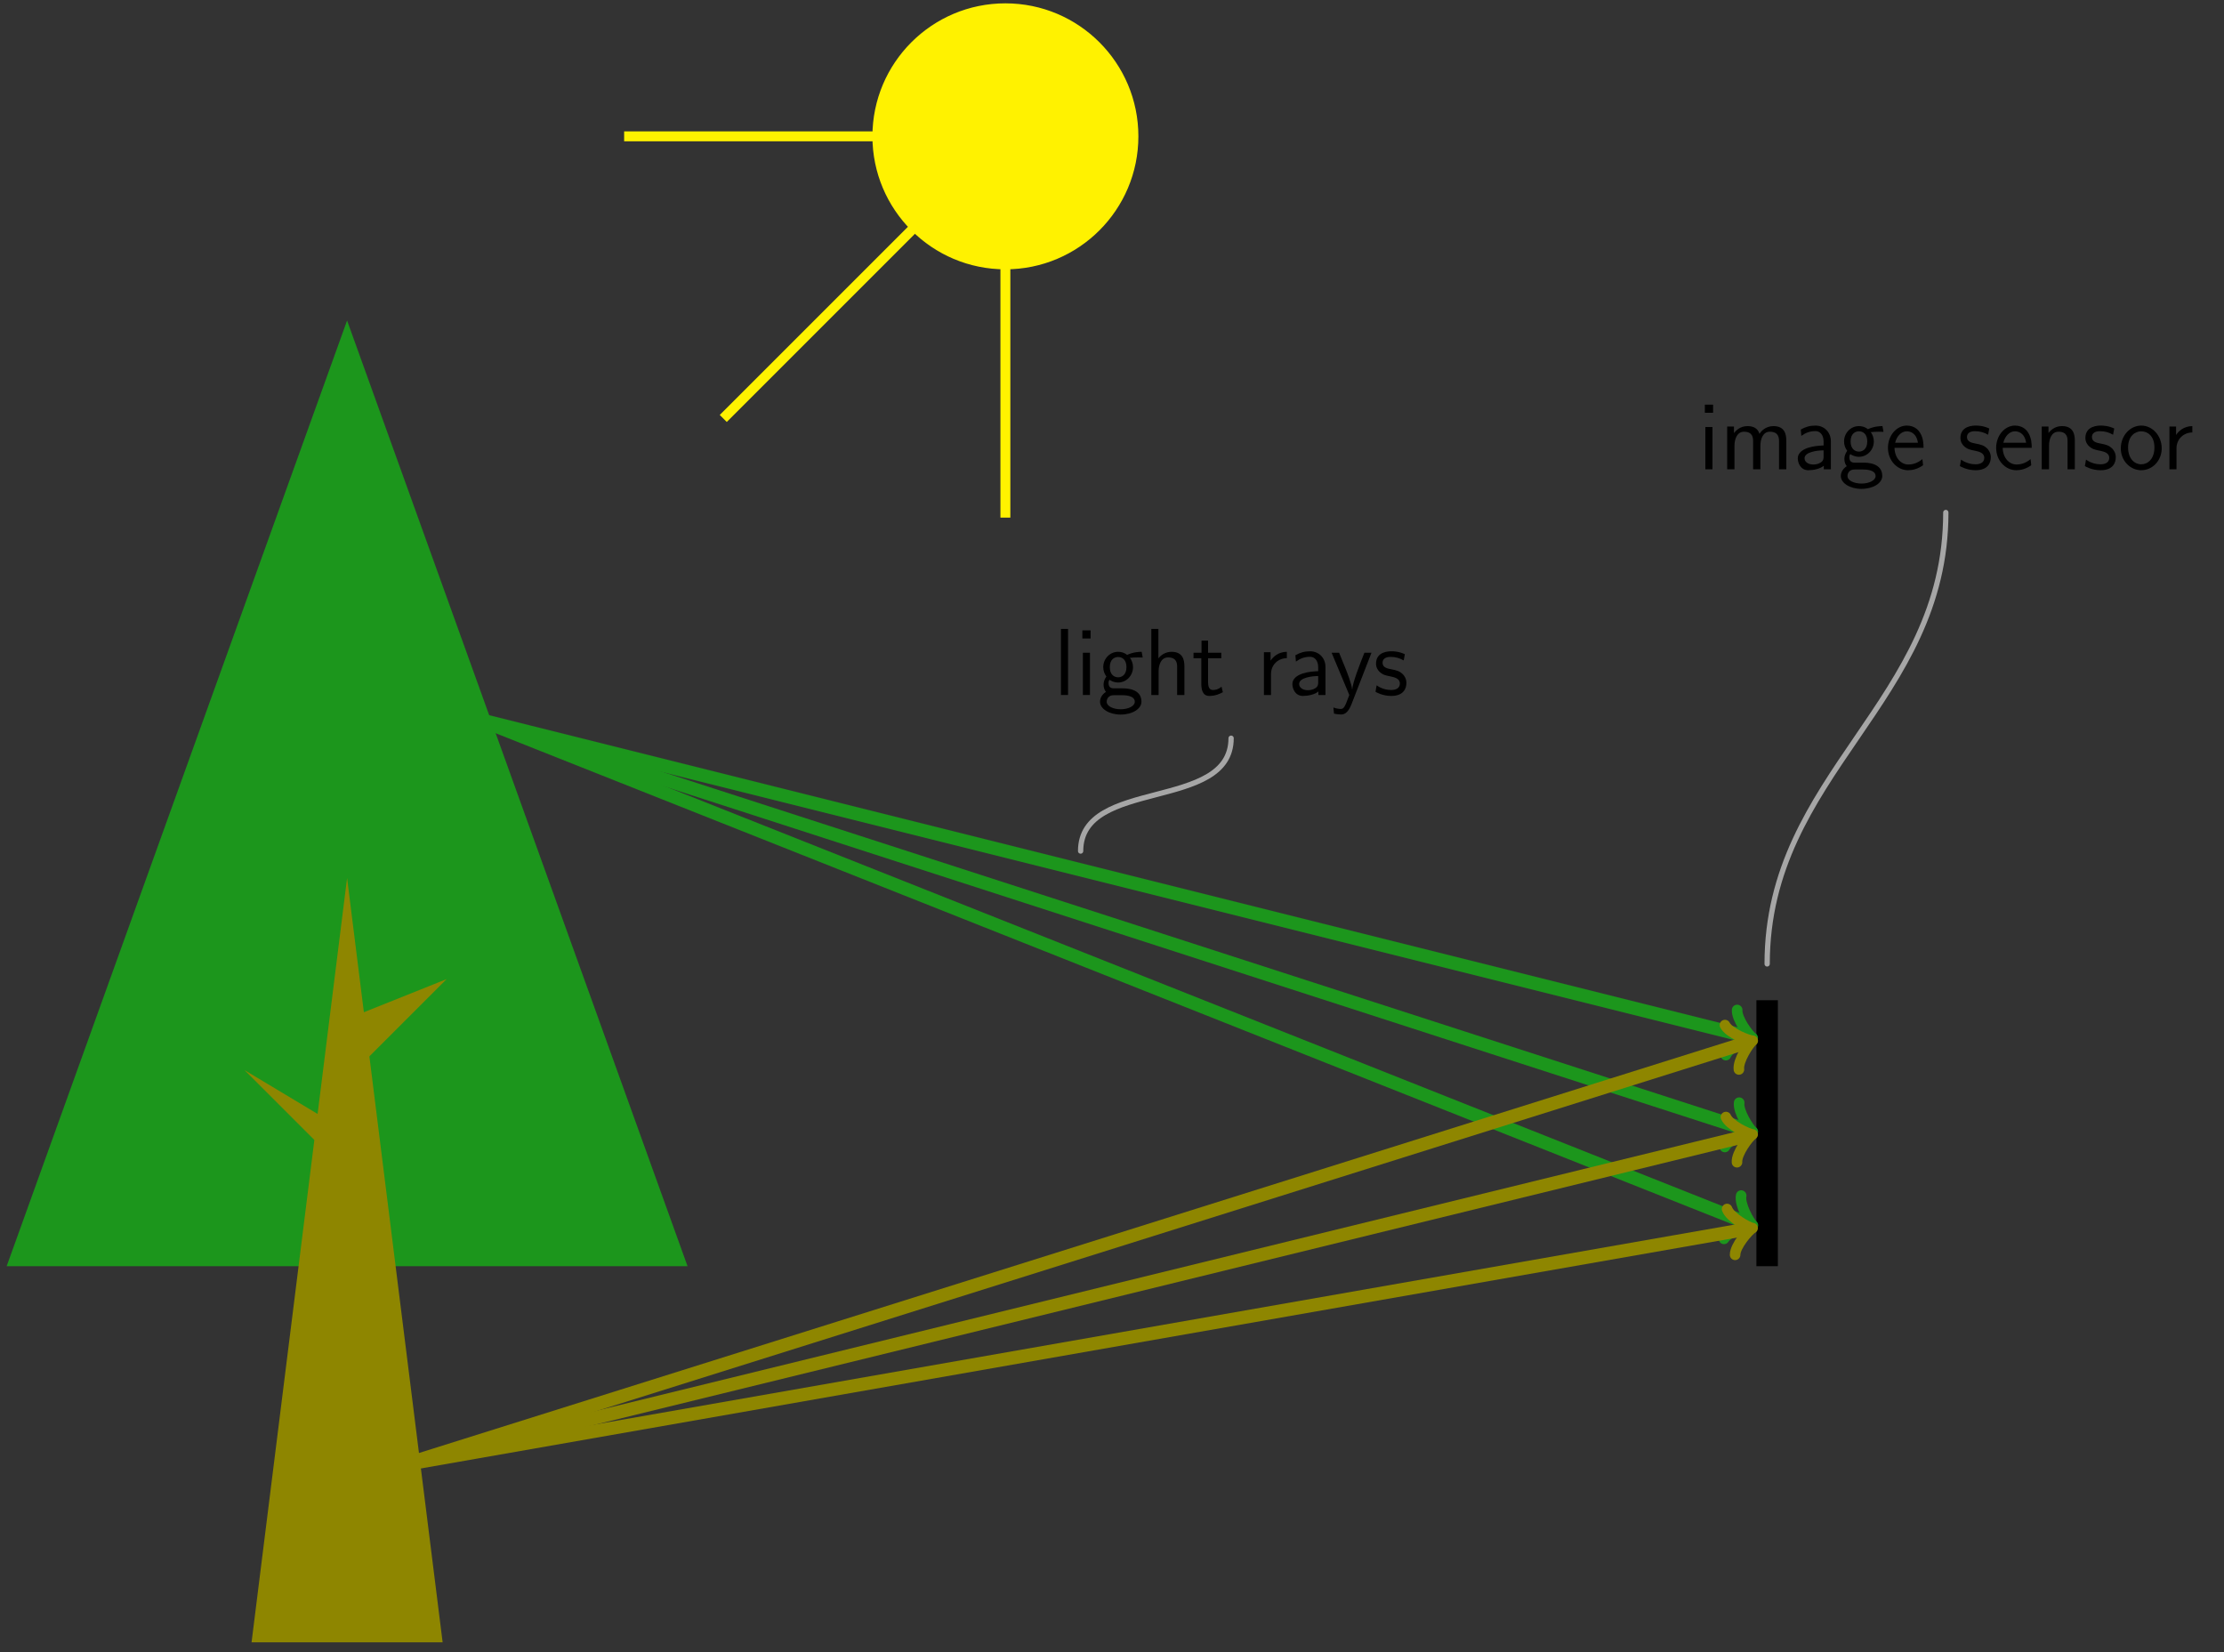 <?xml version="1.0" encoding="UTF-8"?>
<svg xmlns="http://www.w3.org/2000/svg" xmlns:xlink="http://www.w3.org/1999/xlink" width="333.844pt" height="248.012pt" viewBox="0 0 333.844 248.012" version="1.2">
<rect x="0" y="0" width="333.844" height="248.012" fill="#333333" stroke="none"/>
<defs>
<g>
<symbol overflow="visible" id="glyph0-0">
<path style="stroke:none;" d=""/>
</symbol>
<symbol overflow="visible" id="glyph0-1">
<path style="stroke:none;" d="M 2.266 -9.703 L 1.031 -9.703 L 1.031 -8.484 L 2.266 -8.484 Z M 2.172 -6.344 L 1.109 -6.344 L 1.109 0 L 2.172 0 Z M 2.172 -6.344 "/>
</symbol>
<symbol overflow="visible" id="glyph0-2">
<path style="stroke:none;" d="M 9.969 -4.297 C 9.969 -5.297 9.703 -6.484 8.031 -6.484 C 6.812 -6.484 6.141 -5.641 5.938 -5.328 C 5.672 -6.234 4.891 -6.484 4.141 -6.484 C 2.969 -6.484 2.359 -5.734 2.109 -5.438 L 2.109 -6.422 L 1.094 -6.422 L 1.094 0 L 2.188 0 L 2.188 -3.562 C 2.188 -4.5 2.562 -5.641 3.609 -5.641 C 4.922 -5.641 4.984 -4.734 4.984 -4.203 L 4.984 0 L 6.078 0 L 6.078 -3.562 C 6.078 -4.5 6.453 -5.641 7.484 -5.641 C 8.812 -5.641 8.875 -4.734 8.875 -4.203 L 8.875 0 L 9.969 0 Z M 9.969 -4.297 "/>
</symbol>
<symbol overflow="visible" id="glyph0-3">
<path style="stroke:none;" d="M 5.594 -4.188 C 5.594 -5.562 4.609 -6.562 3.281 -6.562 C 2.422 -6.562 1.766 -6.359 1.078 -5.969 L 1.156 -5.016 C 1.781 -5.469 2.438 -5.734 3.281 -5.734 C 3.938 -5.734 4.5 -5.203 4.5 -4.156 L 4.5 -3.578 C 3.859 -3.547 3 -3.5 2.141 -3.219 C 1.188 -2.891 0.625 -2.359 0.625 -1.641 C 0.625 -1.016 1 0.141 2.219 0.141 C 3 0.141 4 -0.078 4.531 -0.531 L 4.531 0 L 5.594 0 Z M 4.5 -1.922 C 4.5 -1.625 4.5 -1.281 4.031 -1 C 3.641 -0.75 3.156 -0.719 2.938 -0.719 C 2.172 -0.719 1.641 -1.125 1.641 -1.656 C 1.641 -2.625 3.625 -2.844 4.5 -2.844 Z M 4.5 -1.922 "/>
</symbol>
<symbol overflow="visible" id="glyph0-4">
<path style="stroke:none;" d="M 4.875 -5.641 C 4.875 -5.641 4.906 -5.609 4.922 -5.578 C 5.219 -5.609 5.531 -5.641 6.062 -5.641 C 6.109 -5.641 6.438 -5.641 6.797 -5.625 L 6.641 -6.484 C 6.359 -6.484 5.391 -6.469 4.453 -6.016 C 3.969 -6.422 3.406 -6.484 3.109 -6.484 C 1.875 -6.484 0.875 -5.453 0.875 -4.188 C 0.875 -3.672 1.031 -3.203 1.344 -2.781 C 1.016 -2.312 0.922 -1.891 0.922 -1.547 C 0.922 -1.016 1.125 -0.656 1.281 -0.469 C 0.562 0 0.391 0.609 0.391 1.016 C 0.391 2.062 1.75 2.938 3.484 2.938 C 5.234 2.938 6.609 2.094 6.609 1 C 6.609 -1 4.281 -1 3.703 -1 L 2.484 -1 C 2.281 -1 1.672 -1 1.672 -1.766 C 1.672 -2.078 1.734 -2.156 1.812 -2.281 C 2.062 -2.109 2.531 -1.875 3.109 -1.875 C 4.328 -1.875 5.344 -2.891 5.344 -4.188 C 5.344 -4.703 5.156 -5.234 4.859 -5.625 Z M 3.109 -2.656 C 2.484 -2.656 1.859 -3.094 1.859 -4.172 C 1.859 -5.453 2.656 -5.703 3.109 -5.703 C 3.734 -5.703 4.359 -5.281 4.359 -4.188 C 4.359 -2.922 3.562 -2.656 3.109 -2.656 Z M 3.719 0.031 C 4.031 0.031 5.609 0.031 5.609 1.016 C 5.609 1.672 4.625 2.141 3.5 2.141 C 2.391 2.141 1.391 1.703 1.391 1 C 1.391 0.953 1.391 0.031 2.469 0.031 Z M 3.719 0.031 "/>
</symbol>
<symbol overflow="visible" id="glyph0-5">
<path style="stroke:none;" d="M 5.812 -3.219 C 5.812 -3.828 5.766 -4.703 5.297 -5.469 C 4.719 -6.453 3.719 -6.562 3.297 -6.562 C 1.766 -6.562 0.469 -5.078 0.469 -3.219 C 0.469 -1.328 1.844 0.141 3.5 0.141 C 4.156 0.141 4.953 -0.047 5.734 -0.609 C 5.734 -0.672 5.688 -1.109 5.688 -1.141 C 5.672 -1.156 5.641 -1.469 5.641 -1.531 C 4.797 -0.812 3.953 -0.719 3.531 -0.719 C 2.438 -0.719 1.484 -1.703 1.453 -3.219 Z M 1.547 -3.984 C 1.781 -4.953 2.453 -5.703 3.297 -5.703 C 3.75 -5.703 4.734 -5.5 4.969 -3.984 Z M 1.547 -3.984 "/>
</symbol>
<symbol overflow="visible" id="glyph0-6">
<path style="stroke:none;" d="M 4.797 -6.125 C 3.891 -6.547 3.109 -6.562 2.781 -6.562 C 2.453 -6.562 0.469 -6.562 0.469 -4.703 C 0.469 -4.078 0.812 -3.641 1.031 -3.453 C 1.547 -3 1.906 -2.938 2.75 -2.766 C 3.219 -2.656 4.047 -2.484 4.047 -1.734 C 4.047 -0.75 2.938 -0.75 2.734 -0.75 C 2.156 -0.75 1.328 -0.906 0.562 -1.453 L 0.391 -0.484 C 0.453 -0.438 1.422 0.141 2.75 0.141 C 4.594 0.141 5.031 -0.969 5.031 -1.812 C 5.031 -2.547 4.594 -3 4.531 -3.078 C 4 -3.609 3.578 -3.703 2.703 -3.875 C 2.188 -3.969 1.453 -4.125 1.453 -4.828 C 1.453 -5.719 2.453 -5.719 2.641 -5.719 C 3.406 -5.719 4 -5.547 4.625 -5.188 Z M 4.797 -6.125 "/>
</symbol>
<symbol overflow="visible" id="glyph0-7">
<path style="stroke:none;" d="M 6.062 -4.297 C 6.062 -5.172 5.875 -6.484 4.141 -6.484 C 3.344 -6.484 2.656 -6.141 2.109 -5.453 L 2.109 -6.422 L 1.094 -6.422 L 1.094 0 L 2.188 0 L 2.188 -3.562 C 2.188 -4.453 2.516 -5.641 3.609 -5.641 C 4.938 -5.641 4.969 -4.703 4.969 -4.203 L 4.969 0 L 6.062 0 Z M 6.062 -4.297 "/>
</symbol>
<symbol overflow="visible" id="glyph0-8">
<path style="stroke:none;" d="M 6.562 -3.141 C 6.562 -5.078 5.141 -6.562 3.5 -6.562 C 1.812 -6.562 0.422 -5.047 0.422 -3.141 C 0.422 -1.266 1.859 0.141 3.484 0.141 C 5.172 0.141 6.562 -1.297 6.562 -3.141 Z M 3.5 -0.75 C 2.469 -0.75 1.516 -1.594 1.516 -3.281 C 1.516 -5.016 2.594 -5.703 3.484 -5.703 C 4.469 -5.703 5.469 -4.969 5.469 -3.281 C 5.469 -1.531 4.453 -0.75 3.5 -0.75 Z M 3.5 -0.75 "/>
</symbol>
<symbol overflow="visible" id="glyph0-9">
<path style="stroke:none;" d="M 2.172 -3.125 C 2.172 -4.578 3.266 -5.516 4.547 -5.531 L 4.547 -6.484 C 3.25 -6.469 2.484 -5.719 2.109 -5.156 L 2.109 -6.422 L 1.109 -6.422 L 1.109 0 L 2.172 0 Z M 2.172 -3.125 "/>
</symbol>
<symbol overflow="visible" id="glyph0-10">
<path style="stroke:none;" d="M 2.172 -9.922 L 1.109 -9.922 L 1.109 0 L 2.172 0 Z M 2.172 -9.922 "/>
</symbol>
<symbol overflow="visible" id="glyph0-11">
<path style="stroke:none;" d="M 6.062 -4.297 C 6.062 -5.172 5.875 -6.484 4.141 -6.484 C 3.156 -6.484 2.5 -5.938 2.156 -5.5 L 2.156 -9.922 L 1.094 -9.922 L 1.094 0 L 2.188 0 L 2.188 -3.562 C 2.188 -4.453 2.516 -5.641 3.609 -5.641 C 4.938 -5.641 4.969 -4.703 4.969 -4.203 L 4.969 0 L 6.062 0 Z M 6.062 -4.297 "/>
</symbol>
<symbol overflow="visible" id="glyph0-12">
<path style="stroke:none;" d="M 2.438 -5.516 L 4.422 -5.516 L 4.422 -6.344 L 2.438 -6.344 L 2.438 -8.156 L 1.453 -8.156 L 1.453 -6.344 L 0.25 -6.344 L 0.25 -5.516 L 1.422 -5.516 L 1.422 -1.672 C 1.422 -0.844 1.609 0.141 2.609 0.141 C 3.562 0.141 4.219 -0.188 4.656 -0.422 L 4.453 -1.25 C 3.953 -0.797 3.422 -0.75 3.156 -0.75 C 2.531 -0.75 2.438 -1.422 2.438 -1.922 Z M 2.438 -5.516 "/>
</symbol>
<symbol overflow="visible" id="glyph0-13">
<path style="stroke:none;" d="M 6.188 -6.344 L 5.125 -6.344 C 4.453 -4.656 3.359 -1.859 3.297 -0.828 L 3.281 -0.828 C 3.219 -1.672 2.453 -3.562 2.344 -3.844 L 1.328 -6.344 L 0.203 -6.344 L 2.859 0 L 2.359 1.297 C 2.047 2.016 1.828 2.094 1.578 2.094 C 1.375 2.094 0.922 2.047 0.469 1.875 L 0.562 2.797 C 0.641 2.812 1.109 2.922 1.578 2.922 C 1.922 2.922 2.594 2.922 3.203 1.344 Z M 6.188 -6.344 "/>
</symbol>
</g>
<clipPath id="clip1">
  <path d="M 0.586 43 L 109 43 L 109 196 L 0.586 196 Z M 0.586 43 "/>
</clipPath>
<clipPath id="clip2">
  <path d="M 32 127 L 72 127 L 72 247.027 L 32 247.027 Z M 32 127 "/>
</clipPath>
<clipPath id="clip3">
  <path d="M 32 156 L 291 156 L 291 247.027 L 32 247.027 Z M 32 156 "/>
</clipPath>
<clipPath id="clip4">
  <path d="M 32 142 L 291 142 L 291 247.027 L 32 247.027 Z M 32 142 "/>
</clipPath>
<clipPath id="clip5">
  <path d="M 32 128 L 291 128 L 291 247.027 L 32 247.027 Z M 32 128 "/>
</clipPath>
</defs>
<g id="surface1">
<path style=" stroke:none;fill-rule:nonzero;fill:rgb(10.979%,58.823%,10.979%);fill-opacity:1;" d="M 1.281 189.863 L 102.926 189.863 L 52.102 48.691 Z M 1.281 189.863 "/>
<g clip-path="url(#clip1)" clip-rule="nonzero">
<path style="fill:none;stroke-width:0.399;stroke-linecap:butt;stroke-linejoin:miter;stroke:rgb(10.979%,58.823%,10.979%);stroke-opacity:1;stroke-miterlimit:10;" d="M -36.851 56.693 L 65.199 56.693 L 14.172 198.428 Z M -36.851 56.693 " transform="matrix(0.996,0,0,-0.996,37.986,246.332)"/>
</g>
<path style=" stroke:none;fill-rule:nonzero;fill:rgb(55.489%,52.55%,0%);fill-opacity:1;" d="M 37.984 246.332 L 66.219 246.332 L 52.102 133.395 Z M 37.984 246.332 "/>
<g clip-path="url(#clip2)" clip-rule="nonzero">
<path style="fill:none;stroke-width:0.399;stroke-linecap:butt;stroke-linejoin:miter;stroke:rgb(55.489%,52.55%,0%);stroke-opacity:1;stroke-miterlimit:10;" d="M -0.001 -0 L 28.346 -0 L 14.172 113.387 Z M -0.001 -0 " transform="matrix(0.996,0,0,-0.996,37.986,246.332)"/>
</g>
<path style="fill-rule:nonzero;fill:rgb(55.489%,52.55%,0%);fill-opacity:1;stroke-width:0.399;stroke-linecap:butt;stroke-linejoin:miter;stroke:rgb(55.489%,52.55%,0%);stroke-opacity:1;stroke-miterlimit:10;" d="M 14.172 85.04 L 14.172 93.543 L 28.346 99.214 Z M 14.172 85.04 " transform="matrix(0.996,0,0,-0.996,37.986,246.332)"/>
<path style="fill-rule:nonzero;fill:rgb(55.489%,52.55%,0%);fill-opacity:1;stroke-width:0.399;stroke-linecap:butt;stroke-linejoin:miter;stroke:rgb(55.489%,52.55%,0%);stroke-opacity:1;stroke-miterlimit:10;" d="M 14.172 70.867 L 14.172 76.538 L -0.001 85.04 Z M 14.172 70.867 " transform="matrix(0.996,0,0,-0.996,37.986,246.332)"/>
<path style="fill-rule:nonzero;fill:rgb(0%,0%,0%);fill-opacity:1;stroke-width:0.399;stroke-linecap:butt;stroke-linejoin:miter;stroke:rgb(0%,0%,0%);stroke-opacity:1;stroke-miterlimit:10;" d="M 226.774 56.693 L 226.774 96.378 L 229.609 96.378 L 229.609 56.693 Z M 226.774 56.693 " transform="matrix(0.996,0,0,-0.996,37.986,246.332)"/>
<path style="fill:none;stroke-width:0.797;stroke-linecap:round;stroke-linejoin:miter;stroke:rgb(64.999%,64.999%,64.999%);stroke-opacity:1;stroke-miterlimit:10;" d="M 228.193 102.049 C 228.193 130.698 255.12 141.432 255.12 170.081 " transform="matrix(0.996,0,0,-0.996,37.986,246.332)"/>
<g style="fill:rgb(0%,0%,0%);fill-opacity:1;">
  <use xlink:href="#glyph0-1" x="254.884" y="70.445"/>
  <use xlink:href="#glyph0-2" x="258.174" y="70.445"/>
  <use xlink:href="#glyph0-3" x="269.239" y="70.445"/>
  <use xlink:href="#glyph0-4" x="275.936" y="70.445"/>
  <use xlink:href="#glyph0-5" x="282.932" y="70.445"/>
</g>
<g style="fill:rgb(0%,0%,0%);fill-opacity:1;">
  <use xlink:href="#glyph0-6" x="293.809" y="70.445"/>
  <use xlink:href="#glyph0-5" x="299.172" y="70.445"/>
  <use xlink:href="#glyph0-7" x="305.39" y="70.445"/>
  <use xlink:href="#glyph0-6" x="312.568" y="70.445"/>
  <use xlink:href="#glyph0-8" x="317.931" y="70.445"/>
</g>
<g style="fill:rgb(0%,0%,0%);fill-opacity:1;">
  <use xlink:href="#glyph0-9" x="324.541" y="70.445"/>
</g>
<path style="fill:none;stroke-width:1.993;stroke-linecap:butt;stroke-linejoin:miter;stroke:rgb(10.979%,58.823%,10.979%);stroke-opacity:1;stroke-miterlimit:10;" d="M 34.017 138.898 L 225.424 62.898 " transform="matrix(0.996,0,0,-0.996,37.986,246.332)"/>
<path style="fill:none;stroke-width:1.594;stroke-linecap:round;stroke-linejoin:round;stroke:rgb(10.979%,58.823%,10.979%);stroke-opacity:1;stroke-miterlimit:10;" d="M -2.631 3.507 C -2.413 2.192 0 0.217 0.656 0.001 C -0 -0.217 -2.411 -2.192 -2.631 -3.507 " transform="matrix(0.926,0.368,0.368,-0.926,262.514,183.682)"/>
<g clip-path="url(#clip3)" clip-rule="nonzero">
<path style="fill:none;stroke-width:1.993;stroke-linecap:butt;stroke-linejoin:miter;stroke:rgb(55.489%,52.55%,0%);stroke-opacity:1;stroke-miterlimit:10;" d="M 22.679 26.562 L 225.342 62.113 " transform="matrix(0.996,0,0,-0.996,37.986,246.332)"/>
</g>
<path style="fill:none;stroke-width:1.594;stroke-linecap:round;stroke-linejoin:round;stroke:rgb(55.489%,52.55%,0%);stroke-opacity:1;stroke-miterlimit:10;" d="M -2.63 3.505 C -2.41 2.192 -0.001 0.221 0.658 0.002 C 0.002 -0.218 -2.411 -2.191 -2.63 -3.507 " transform="matrix(0.981,-0.172,-0.172,-0.981,262.433,184.467)"/>
<path style="fill:none;stroke-width:1.993;stroke-linecap:butt;stroke-linejoin:miter;stroke:rgb(10.979%,58.823%,10.979%);stroke-opacity:1;stroke-miterlimit:10;" d="M 34.017 138.898 L 225.389 76.985 " transform="matrix(0.996,0,0,-0.996,37.986,246.332)"/>
<path style="fill:none;stroke-width:1.594;stroke-linecap:round;stroke-linejoin:round;stroke:rgb(10.979%,58.823%,10.979%);stroke-opacity:1;stroke-miterlimit:10;" d="M -2.628 3.508 C -2.413 2.192 0.002 0.22 0.658 -0.001 C -0.001 -0.218 -2.412 -2.193 -2.63 -3.509 " transform="matrix(0.948,0.307,0.307,-0.948,262.482,169.653)"/>
<g clip-path="url(#clip4)" clip-rule="nonzero">
<path style="fill:none;stroke-width:1.993;stroke-linecap:butt;stroke-linejoin:miter;stroke:rgb(55.489%,52.55%,0%);stroke-opacity:1;stroke-miterlimit:10;" d="M 22.679 26.562 L 225.362 76.189 " transform="matrix(0.996,0,0,-0.996,37.986,246.332)"/>
</g>
<path style="fill:none;stroke-width:1.594;stroke-linecap:round;stroke-linejoin:round;stroke:rgb(55.489%,52.55%,0%);stroke-opacity:1;stroke-miterlimit:10;" d="M -2.63 3.505 C -2.411 2.192 0.001 0.22 0.658 -0.001 C -0.001 -0.219 -2.411 -2.194 -2.632 -3.508 " transform="matrix(0.967,-0.237,-0.237,-0.967,262.453,170.444)"/>
<path style="fill:none;stroke-width:1.993;stroke-linecap:butt;stroke-linejoin:miter;stroke:rgb(10.979%,58.823%,10.979%);stroke-opacity:1;stroke-miterlimit:10;" d="M 34.017 138.898 L 225.362 91.064 " transform="matrix(0.996,0,0,-0.996,37.986,246.332)"/>
<path style="fill:none;stroke-width:1.594;stroke-linecap:round;stroke-linejoin:round;stroke:rgb(10.979%,58.823%,10.979%);stroke-opacity:1;stroke-miterlimit:10;" d="M -2.629 3.508 C -2.409 2.193 -0 0.22 0.657 0 C 0.001 -0.22 -2.412 -2.194 -2.63 -3.506 " transform="matrix(0.966,0.242,0.242,-0.966,262.455,155.631)"/>
<g clip-path="url(#clip5)" clip-rule="nonzero">
<path style="fill:none;stroke-width:1.993;stroke-linecap:butt;stroke-linejoin:miter;stroke:rgb(55.489%,52.55%,0%);stroke-opacity:1;stroke-miterlimit:10;" d="M 22.679 26.562 L 225.385 90.272 " transform="matrix(0.996,0,0,-0.996,37.986,246.332)"/>
</g>
<path style="fill:none;stroke-width:1.594;stroke-linecap:round;stroke-linejoin:round;stroke:rgb(55.489%,52.55%,0%);stroke-opacity:1;stroke-miterlimit:10;" d="M -2.629 3.505 C -2.413 2.191 0.002 0.22 0.657 0.002 C -0.001 -0.219 -2.409 -2.192 -2.63 -3.508 " transform="matrix(0.95,-0.299,-0.299,-0.95,262.478,156.416)"/>
<path style="fill:none;stroke-width:0.797;stroke-linecap:round;stroke-linejoin:miter;stroke:rgb(64.999%,64.999%,64.999%);stroke-opacity:1;stroke-miterlimit:10;" d="M 124.724 119.058 C 124.724 130.145 147.404 124.976 147.404 136.063 " transform="matrix(0.996,0,0,-0.996,37.986,246.332)"/>
<g style="fill:rgb(0%,0%,0%);fill-opacity:1;">
  <use xlink:href="#glyph0-10" x="158.152" y="104.325"/>
  <use xlink:href="#glyph0-1" x="161.443" y="104.325"/>
  <use xlink:href="#glyph0-4" x="164.734" y="104.325"/>
  <use xlink:href="#glyph0-11" x="171.73" y="104.325"/>
  <use xlink:href="#glyph0-12" x="178.907" y="104.325"/>
</g>
<g style="fill:rgb(0%,0%,0%);fill-opacity:1;">
  <use xlink:href="#glyph0-9" x="188.618" y="104.325"/>
  <use xlink:href="#glyph0-3" x="193.374" y="104.325"/>
</g>
<g style="fill:rgb(0%,0%,0%);fill-opacity:1;">
  <use xlink:href="#glyph0-13" x="199.685" y="104.325"/>
  <use xlink:href="#glyph0-6" x="206.085" y="104.325"/>
</g>
<path style="fill-rule:nonzero;fill:rgb(100%,94.899%,0%);fill-opacity:1;stroke-width:0.399;stroke-linecap:butt;stroke-linejoin:miter;stroke:rgb(100%,94.899%,0%);stroke-opacity:1;stroke-miterlimit:10;" d="M 133.231 226.774 C 133.231 237.732 124.348 246.619 113.386 246.619 C 102.429 246.619 93.546 237.732 93.546 226.774 C 93.546 215.817 102.429 206.93 113.386 206.93 C 124.348 206.93 133.231 215.817 133.231 226.774 Z M 133.231 226.774 " transform="matrix(0.996,0,0,-0.996,37.986,246.332)"/>
<path style="fill:none;stroke-width:1.494;stroke-linecap:butt;stroke-linejoin:miter;stroke:rgb(100%,94.899%,0%);stroke-opacity:1;stroke-miterlimit:10;" d="M 113.386 226.774 L 70.866 184.254 " transform="matrix(0.996,0,0,-0.996,37.986,246.332)"/>
<path style="fill:none;stroke-width:1.494;stroke-linecap:butt;stroke-linejoin:miter;stroke:rgb(100%,94.899%,0%);stroke-opacity:1;stroke-miterlimit:10;" d="M 113.386 226.774 L 55.928 226.774 " transform="matrix(0.996,0,0,-0.996,37.986,246.332)"/>
<path style="fill:none;stroke-width:1.494;stroke-linecap:butt;stroke-linejoin:miter;stroke:rgb(100%,94.899%,0%);stroke-opacity:1;stroke-miterlimit:10;" d="M 113.386 226.774 L 113.386 169.312 " transform="matrix(0.996,0,0,-0.996,37.986,246.332)"/>
</g>
</svg>
